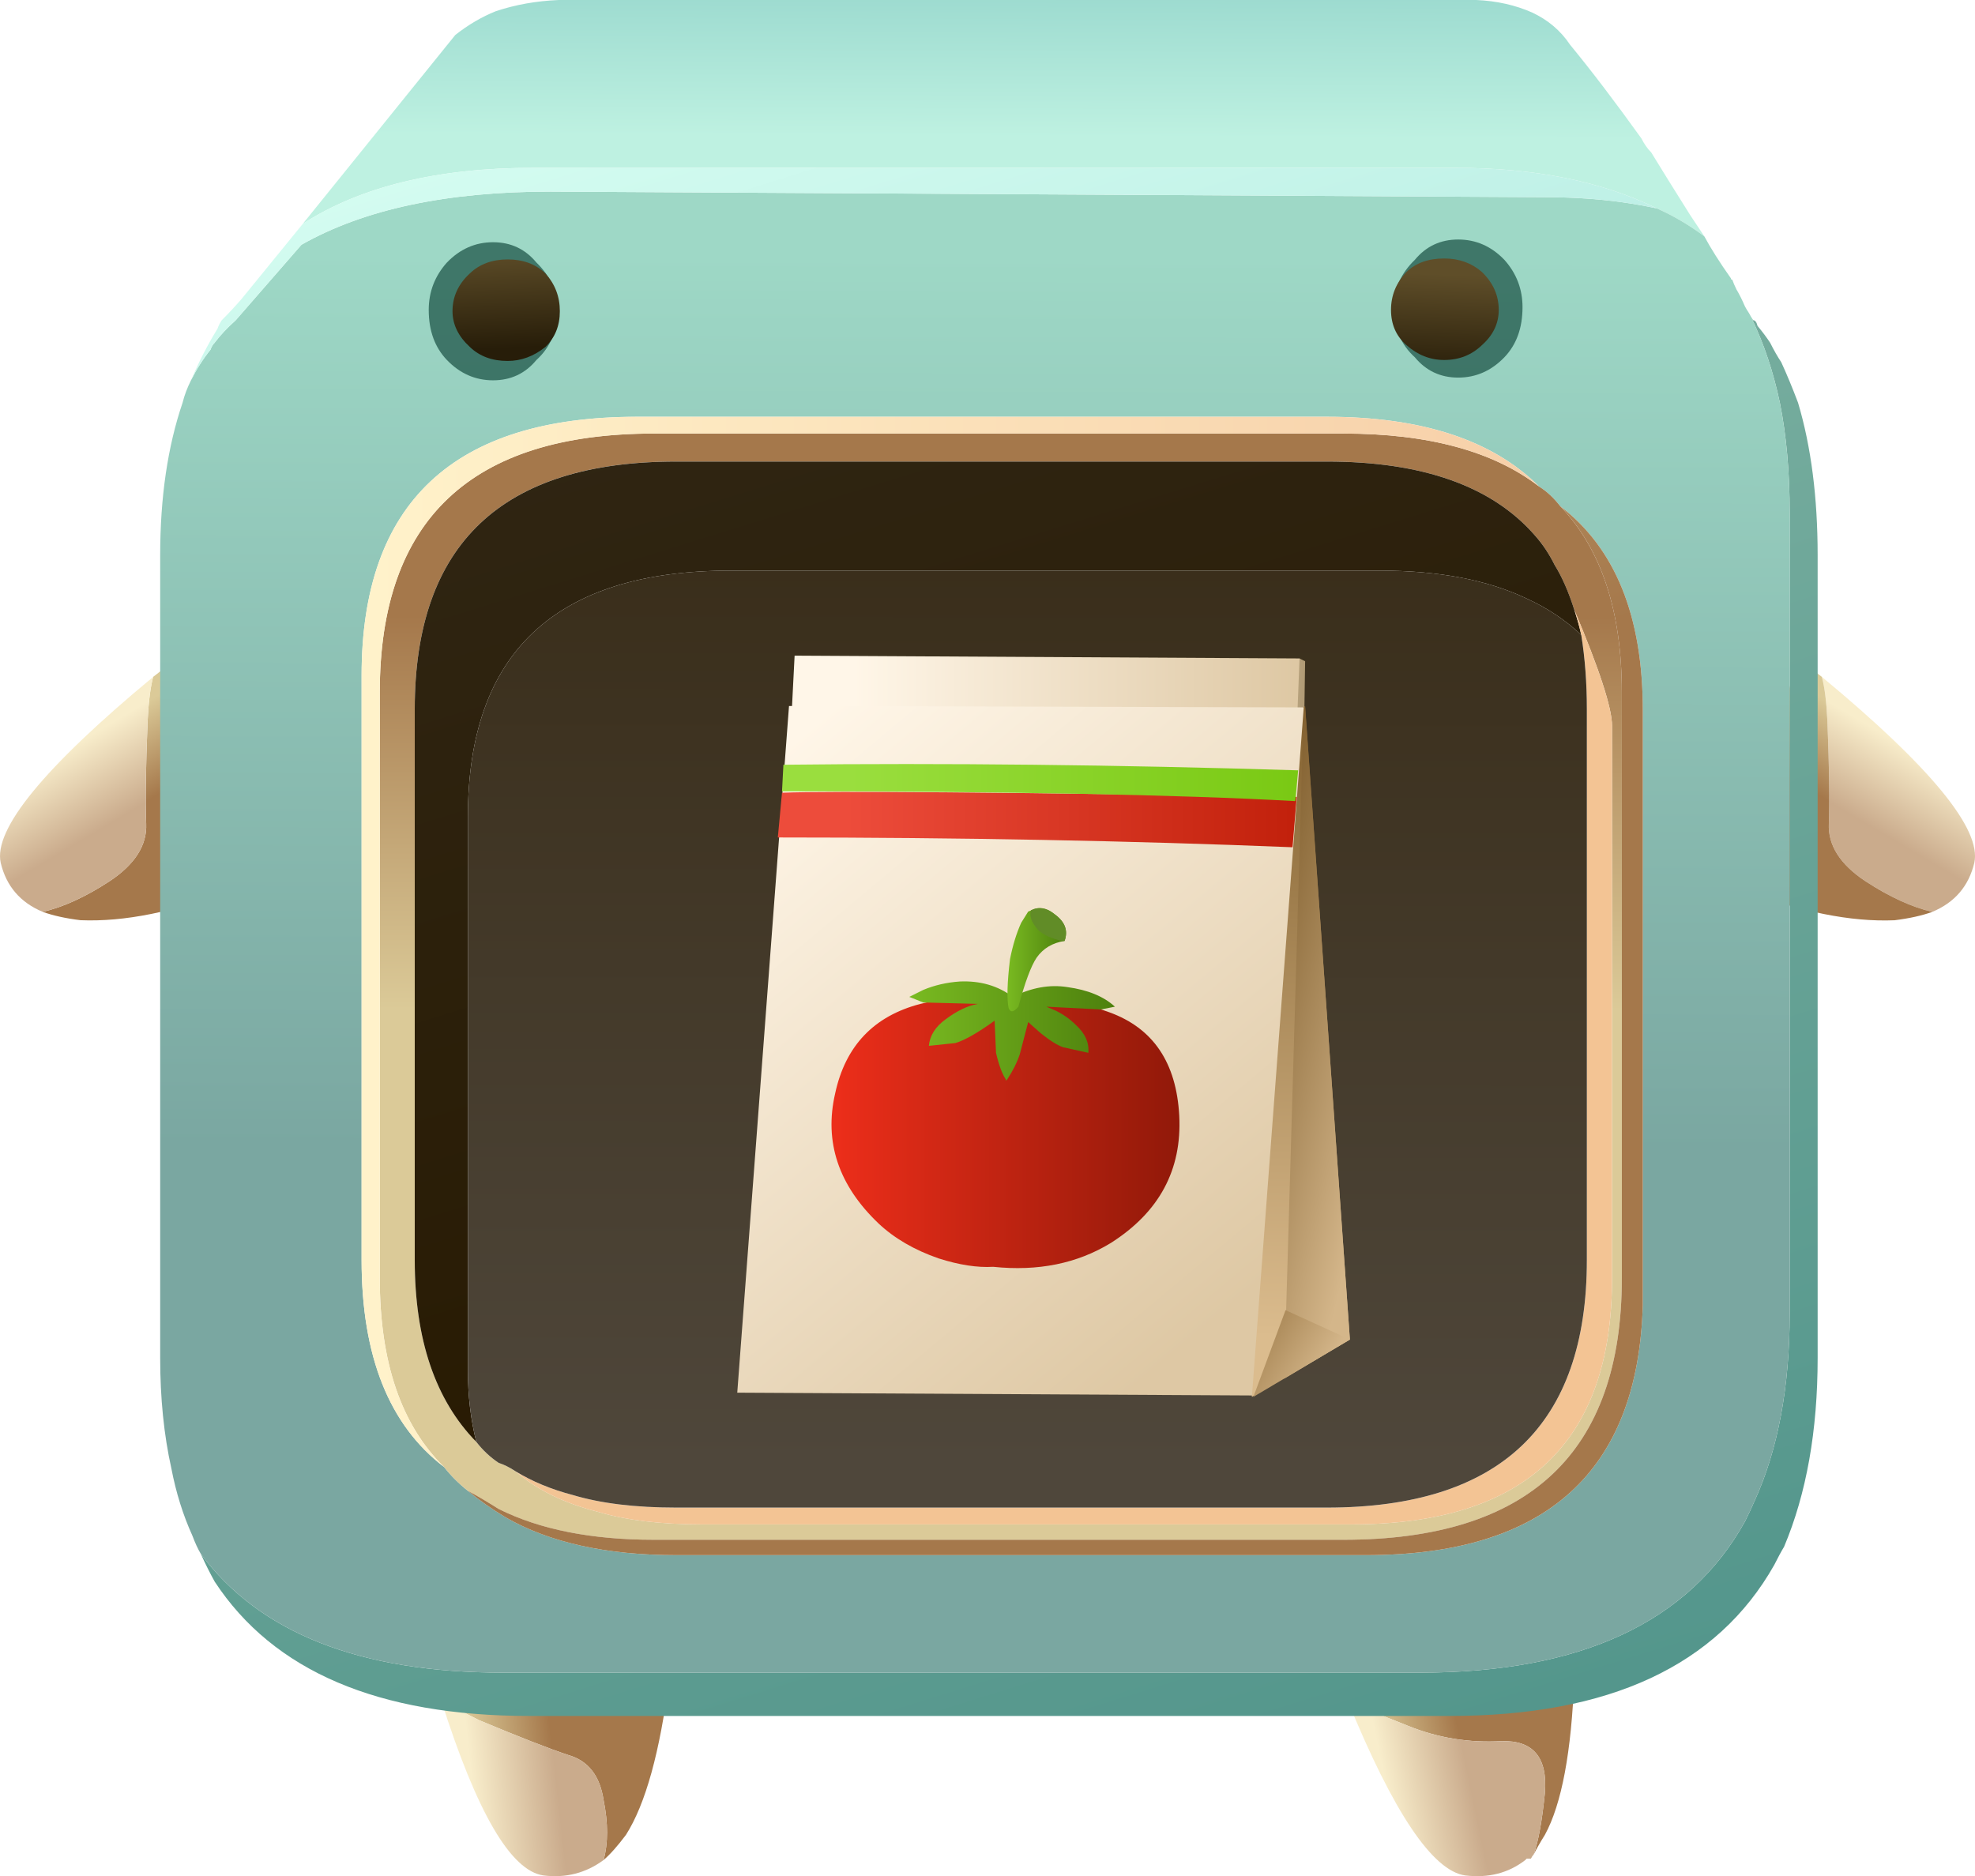 <?xml version="1.0" encoding="UTF-8" standalone="no"?>
<!-- Generator: Adobe Illustrator 15.1.0, SVG Export Plug-In . SVG Version: 6.00 Build 0)  -->

<svg
   xmlns:dc="http://purl.org/dc/elements/1.1/"
   xmlns:cc="http://creativecommons.org/ns#"
   xmlns:rdf="http://www.w3.org/1999/02/22-rdf-syntax-ns#"
   xmlns:svg="http://www.w3.org/2000/svg"
   xmlns="http://www.w3.org/2000/svg"
   xmlns:xlink="http://www.w3.org/1999/xlink"
   xmlns:sodipodi="http://sodipodi.sourceforge.net/DTD/sodipodi-0.dtd"
   xmlns:inkscape="http://www.inkscape.org/namespaces/inkscape"
   version="1.1"
   x="0px"
   y="0px"
   width="70.601"
   height="67.077"
   viewBox="0 0 70.601 67.077"
   xml:space="preserve"
   id="svg3337"
   inkscape:version="0.48.5 r10040"
   sodipodi:docname="tomato seeds.svg"><defs
     id="defs3520"><linearGradient
       inkscape:collect="always"
       xlink:href="#SVGID_1_"
       id="linearGradient6488"
       gradientUnits="userSpaceOnUse"
       gradientTransform="matrix(0.989,-0.151,0.204,0.98,-2.435446e-4,3.534555e-5)"
       x1="34.697"
       y1="79.786"
       x2="37.681"
       y2="79.786" /><linearGradient
       inkscape:collect="always"
       xlink:href="#SVGID_2_"
       id="linearGradient6490"
       gradientUnits="userSpaceOnUse"
       gradientTransform="matrix(0.989,-0.151,0.204,0.98,-2.435446e-4,3.534555e-5)"
       x1="34.697"
       y1="80.506"
       x2="37.681"
       y2="80.506" /><linearGradient
       inkscape:collect="always"
       xlink:href="#SVGID_3_"
       id="linearGradient6492"
       gradientUnits="userSpaceOnUse"
       gradientTransform="matrix(0.989,-0.148,0.111,0.995,1.729727e-4,-1.45793e-4)"
       x1="9.789"
       y1="74.916"
       x2="12.822"
       y2="74.916" /><linearGradient
       inkscape:collect="always"
       xlink:href="#SVGID_4_"
       id="linearGradient6494"
       gradientUnits="userSpaceOnUse"
       gradientTransform="matrix(0.989,-0.148,0.111,0.995,1.729727e-4,-1.45793e-4)"
       x1="9.789"
       y1="75.558"
       x2="12.822"
       y2="75.558" /><linearGradient
       inkscape:collect="always"
       xlink:href="#SVGID_5_"
       id="linearGradient6496"
       gradientUnits="userSpaceOnUse"
       gradientTransform="matrix(0.562,0.827,-0.862,0.51,-1.428127e-4,-2.572536e-4)"
       x1="33.172"
       y1="16.924"
       x2="36.285"
       y2="16.924" /><linearGradient
       inkscape:collect="always"
       xlink:href="#SVGID_6_"
       id="linearGradient6498"
       gradientUnits="userSpaceOnUse"
       gradientTransform="matrix(0.562,0.827,-0.862,0.51,-1.428127e-4,-2.572536e-4)"
       x1="33.172"
       y1="17.71"
       x2="36.285"
       y2="17.71" /><linearGradient
       inkscape:collect="always"
       xlink:href="#SVGID_7_"
       id="linearGradient6500"
       gradientUnits="userSpaceOnUse"
       gradientTransform="matrix(-0.562,0.827,-0.862,-0.51,6.392002e-4,1.132488e-4)"
       x1="-4.068"
       y1="-78.045"
       x2="-0.955"
       y2="-78.045" /><linearGradient
       inkscape:collect="always"
       xlink:href="#SVGID_8_"
       id="linearGradient6502"
       gradientUnits="userSpaceOnUse"
       gradientTransform="matrix(-0.562,0.827,-0.862,-0.51,6.392002e-4,1.132488e-4)"
       x1="-4.068"
       y1="-77.259"
       x2="-0.955"
       y2="-77.259" /><linearGradient
       inkscape:collect="always"
       xlink:href="#SVGID_9_"
       id="linearGradient6504"
       gradientUnits="userSpaceOnUse"
       x1="37.065"
       y1="14.493"
       x2="37.099"
       y2="7.218" /><linearGradient
       inkscape:collect="always"
       xlink:href="#SVGID_10_"
       id="linearGradient6506"
       gradientUnits="userSpaceOnUse"
       gradientTransform="matrix(0.316,0.949,-0.955,0.298,3.193617e-4,1.204014e-5)"
       x1="27.973"
       y1="-20.93"
       x2="94.531"
       y2="-20.93" /><linearGradient
       inkscape:collect="always"
       xlink:href="#SVGID_11_"
       id="linearGradient6508"
       gradientUnits="userSpaceOnUse"
       gradientTransform="matrix(-0.003,1,-1,-0.003,2.593501e-4,3.475137e-5)"
       x1="18.596"
       y1="-36.141"
       x2="50.571"
       y2="-36.141" /><linearGradient
       inkscape:collect="always"
       xlink:href="#SVGID_12_"
       id="linearGradient6510"
       gradientUnits="userSpaceOnUse"
       gradientTransform="matrix(0.315,0.949,-0.955,0.298,3.882647e-4,3.217459e-4)"
       x1="16.099"
       y1="-26.109"
       x2="48.212"
       y2="-26.109" /><linearGradient
       inkscape:collect="always"
       xlink:href="#SVGID_13_"
       id="linearGradient6512"
       gradientUnits="userSpaceOnUse"
       gradientTransform="matrix(4.269774e-4,-1,1,4.269774e-4,5.620648e-6,5.620648e-6)"
       x1="-45.802"
       y1="36.969"
       x2="-31.502"
       y2="36.969" /><linearGradient
       inkscape:collect="always"
       xlink:href="#SVGID_14_"
       id="linearGradient6514"
       gradientUnits="userSpaceOnUse"
       gradientTransform="matrix(0.315,0.949,-0.955,0.296,-6.425381e-5,1.753569e-4)"
       x1="26.9"
       y1="-21.001"
       x2="70.856"
       y2="-21.001" /><linearGradient
       inkscape:collect="always"
       xlink:href="#SVGID_15_"
       id="linearGradient6516"
       gradientUnits="userSpaceOnUse"
       gradientTransform="matrix(0.943,0.333,-0.353,0.936,-1.43528e-4,2.268553e-4)"
       x1="-79.117"
       y1="31.52"
       x2="2.514"
       y2="31.52" /><linearGradient
       inkscape:collect="always"
       xlink:href="#SVGID_16_"
       id="linearGradient6518"
       gradientUnits="userSpaceOnUse"
       x1="37.892"
       y1="61.927"
       x2="37.916"
       y2="18.152" /><linearGradient
       inkscape:collect="always"
       xlink:href="#SVGID_17_"
       id="linearGradient6520"
       gradientUnits="userSpaceOnUse"
       gradientTransform="matrix(0.315,0.949,-0.955,0.298,3.882647e-4,3.217459e-4)"
       x1="16.099"
       y1="-21.826"
       x2="48.212"
       y2="-21.826" /><linearGradient
       inkscape:collect="always"
       xlink:href="#SVGID_18_"
       id="linearGradient6522"
       gradientUnits="userSpaceOnUse"
       x1="14.1"
       y1="43.275"
       x2="56.2"
       y2="43.275" /><linearGradient
       inkscape:collect="always"
       xlink:href="#SVGID_19_"
       id="linearGradient6524"
       gradientUnits="userSpaceOnUse"
       gradientTransform="matrix(-0.086,0.964,-1,-0.04,-490.25,-131.2)"
       x1="133.227"
       y1="-554.544"
       x2="137.594"
       y2="-554.544" /><linearGradient
       inkscape:collect="always"
       xlink:href="#SVGID_20_"
       id="linearGradient6526"
       gradientUnits="userSpaceOnUse"
       gradientTransform="matrix(0.123,1.421,2.069,-0.084,6319.301,-1289.5)"
       x1="737.843"
       y1="-3088.2"
       x2="740.798"
       y2="-3088.2" /><linearGradient
       inkscape:collect="always"
       xlink:href="#SVGID_1_"
       id="linearGradient6624"
       gradientUnits="userSpaceOnUse"
       gradientTransform="matrix(0.989,-0.151,0.204,0.98,-2.435446e-4,3.534555e-5)"
       x1="34.697"
       y1="79.786"
       x2="37.681"
       y2="79.786" /><linearGradient
       inkscape:collect="always"
       xlink:href="#SVGID_2_"
       id="linearGradient6626"
       gradientUnits="userSpaceOnUse"
       gradientTransform="matrix(0.989,-0.151,0.204,0.98,-2.435446e-4,3.534555e-5)"
       x1="34.697"
       y1="80.506"
       x2="37.681"
       y2="80.506" /><linearGradient
       inkscape:collect="always"
       xlink:href="#SVGID_3_"
       id="linearGradient6628"
       gradientUnits="userSpaceOnUse"
       gradientTransform="matrix(0.989,-0.148,0.111,0.995,1.729727e-4,-1.45793e-4)"
       x1="9.789"
       y1="74.916"
       x2="12.822"
       y2="74.916" /><linearGradient
       inkscape:collect="always"
       xlink:href="#SVGID_4_"
       id="linearGradient6630"
       gradientUnits="userSpaceOnUse"
       gradientTransform="matrix(0.989,-0.148,0.111,0.995,1.729727e-4,-1.45793e-4)"
       x1="9.789"
       y1="75.558"
       x2="12.822"
       y2="75.558" /><linearGradient
       inkscape:collect="always"
       xlink:href="#SVGID_5_"
       id="linearGradient6632"
       gradientUnits="userSpaceOnUse"
       gradientTransform="matrix(0.562,0.827,-0.862,0.51,-1.428127e-4,-2.572536e-4)"
       x1="33.172"
       y1="16.924"
       x2="36.285"
       y2="16.924" /><linearGradient
       inkscape:collect="always"
       xlink:href="#SVGID_6_"
       id="linearGradient6634"
       gradientUnits="userSpaceOnUse"
       gradientTransform="matrix(0.562,0.827,-0.862,0.51,-1.428127e-4,-2.572536e-4)"
       x1="33.172"
       y1="17.71"
       x2="36.285"
       y2="17.71" /><linearGradient
       inkscape:collect="always"
       xlink:href="#SVGID_7_"
       id="linearGradient6636"
       gradientUnits="userSpaceOnUse"
       gradientTransform="matrix(-0.562,0.827,-0.862,-0.51,6.392002e-4,1.132488e-4)"
       x1="-4.068"
       y1="-78.045"
       x2="-0.955"
       y2="-78.045" /><linearGradient
       inkscape:collect="always"
       xlink:href="#SVGID_8_"
       id="linearGradient6638"
       gradientUnits="userSpaceOnUse"
       gradientTransform="matrix(-0.562,0.827,-0.862,-0.51,6.392002e-4,1.132488e-4)"
       x1="-4.068"
       y1="-77.259"
       x2="-0.955"
       y2="-77.259" /><linearGradient
       inkscape:collect="always"
       xlink:href="#SVGID_9_"
       id="linearGradient6640"
       gradientUnits="userSpaceOnUse"
       x1="37.065"
       y1="14.493"
       x2="37.099"
       y2="7.218" /><linearGradient
       inkscape:collect="always"
       xlink:href="#SVGID_10_"
       id="linearGradient6642"
       gradientUnits="userSpaceOnUse"
       gradientTransform="matrix(0.316,0.949,-0.955,0.298,3.193617e-4,1.204014e-5)"
       x1="27.973"
       y1="-20.93"
       x2="94.531"
       y2="-20.93" /><linearGradient
       inkscape:collect="always"
       xlink:href="#SVGID_11_"
       id="linearGradient6644"
       gradientUnits="userSpaceOnUse"
       gradientTransform="matrix(-0.003,1,-1,-0.003,2.593501e-4,3.475137e-5)"
       x1="18.596"
       y1="-36.141"
       x2="50.571"
       y2="-36.141" /><linearGradient
       inkscape:collect="always"
       xlink:href="#SVGID_12_"
       id="linearGradient6646"
       gradientUnits="userSpaceOnUse"
       gradientTransform="matrix(0.315,0.949,-0.955,0.298,3.882647e-4,3.217459e-4)"
       x1="16.099"
       y1="-26.109"
       x2="48.212"
       y2="-26.109" /><linearGradient
       inkscape:collect="always"
       xlink:href="#SVGID_13_"
       id="linearGradient6648"
       gradientUnits="userSpaceOnUse"
       gradientTransform="matrix(4.269774e-4,-1,1,4.269774e-4,5.620648e-6,5.620648e-6)"
       x1="-45.802"
       y1="36.969"
       x2="-31.502"
       y2="36.969" /><linearGradient
       inkscape:collect="always"
       xlink:href="#SVGID_14_"
       id="linearGradient6650"
       gradientUnits="userSpaceOnUse"
       gradientTransform="matrix(0.315,0.949,-0.955,0.296,-6.425381e-5,1.753569e-4)"
       x1="26.9"
       y1="-21.001"
       x2="70.856"
       y2="-21.001" /><linearGradient
       inkscape:collect="always"
       xlink:href="#SVGID_15_"
       id="linearGradient6652"
       gradientUnits="userSpaceOnUse"
       gradientTransform="matrix(0.943,0.333,-0.353,0.936,-1.43528e-4,2.268553e-4)"
       x1="-79.117"
       y1="31.52"
       x2="2.514"
       y2="31.52" /><linearGradient
       inkscape:collect="always"
       xlink:href="#SVGID_16_"
       id="linearGradient6654"
       gradientUnits="userSpaceOnUse"
       x1="37.892"
       y1="61.927"
       x2="37.916"
       y2="18.152" /><linearGradient
       inkscape:collect="always"
       xlink:href="#SVGID_17_"
       id="linearGradient6656"
       gradientUnits="userSpaceOnUse"
       gradientTransform="matrix(0.315,0.949,-0.955,0.298,3.882647e-4,3.217459e-4)"
       x1="16.099"
       y1="-21.826"
       x2="48.212"
       y2="-21.826" /><linearGradient
       inkscape:collect="always"
       xlink:href="#SVGID_18_"
       id="linearGradient6658"
       gradientUnits="userSpaceOnUse"
       x1="14.1"
       y1="43.275"
       x2="56.2"
       y2="43.275" /><linearGradient
       inkscape:collect="always"
       xlink:href="#SVGID_19_"
       id="linearGradient6660"
       gradientUnits="userSpaceOnUse"
       gradientTransform="matrix(-0.086,0.964,-1,-0.04,-490.25,-131.2)"
       x1="133.227"
       y1="-554.544"
       x2="137.594"
       y2="-554.544" /><linearGradient
       inkscape:collect="always"
       xlink:href="#SVGID_20_"
       id="linearGradient6662"
       gradientUnits="userSpaceOnUse"
       gradientTransform="matrix(0.123,1.421,2.069,-0.084,6319.301,-1289.5)"
       x1="737.843"
       y1="-3088.2"
       x2="740.798"
       y2="-3088.2" /><linearGradient
       inkscape:collect="always"
       xlink:href="#SVGID_9_"
       id="linearGradient6758"
       gradientUnits="userSpaceOnUse"
       x1="37.065"
       y1="14.493"
       x2="37.099"
       y2="7.218" /><linearGradient
       inkscape:collect="always"
       xlink:href="#SVGID_10_"
       id="linearGradient6760"
       gradientUnits="userSpaceOnUse"
       gradientTransform="matrix(0.316,0.949,-0.955,0.298,3.193617e-4,1.204014e-5)"
       x1="27.973"
       y1="-20.93"
       x2="94.531"
       y2="-20.93" /><linearGradient
       inkscape:collect="always"
       xlink:href="#SVGID_11_"
       id="linearGradient6762"
       gradientUnits="userSpaceOnUse"
       gradientTransform="matrix(-0.003,1,-1,-0.003,2.593501e-4,3.475137e-5)"
       x1="18.596"
       y1="-36.141"
       x2="50.571"
       y2="-36.141" /><linearGradient
       inkscape:collect="always"
       xlink:href="#SVGID_12_"
       id="linearGradient6764"
       gradientUnits="userSpaceOnUse"
       gradientTransform="matrix(0.315,0.949,-0.955,0.298,3.882647e-4,3.217459e-4)"
       x1="16.099"
       y1="-26.109"
       x2="48.212"
       y2="-26.109" /><linearGradient
       inkscape:collect="always"
       xlink:href="#SVGID_13_"
       id="linearGradient6766"
       gradientUnits="userSpaceOnUse"
       gradientTransform="matrix(4.269774e-4,-1,1,4.269774e-4,5.620648e-6,5.620648e-6)"
       x1="-45.802"
       y1="36.969"
       x2="-31.502"
       y2="36.969" /><linearGradient
       inkscape:collect="always"
       xlink:href="#SVGID_14_"
       id="linearGradient6768"
       gradientUnits="userSpaceOnUse"
       gradientTransform="matrix(0.315,0.949,-0.955,0.296,-6.425381e-5,1.753569e-4)"
       x1="26.9"
       y1="-21.001"
       x2="70.856"
       y2="-21.001" /><linearGradient
       inkscape:collect="always"
       xlink:href="#SVGID_15_"
       id="linearGradient6770"
       gradientUnits="userSpaceOnUse"
       gradientTransform="matrix(0.943,0.333,-0.353,0.936,-1.43528e-4,2.268553e-4)"
       x1="-79.117"
       y1="31.52"
       x2="2.514"
       y2="31.52" /><linearGradient
       inkscape:collect="always"
       xlink:href="#SVGID_16_"
       id="linearGradient6772"
       gradientUnits="userSpaceOnUse"
       x1="37.892"
       y1="61.927"
       x2="37.916"
       y2="18.152" /><linearGradient
       inkscape:collect="always"
       xlink:href="#SVGID_17_"
       id="linearGradient6774"
       gradientUnits="userSpaceOnUse"
       gradientTransform="matrix(0.315,0.949,-0.955,0.298,3.882647e-4,3.217459e-4)"
       x1="16.099"
       y1="-21.826"
       x2="48.212"
       y2="-21.826" /><linearGradient
       inkscape:collect="always"
       xlink:href="#SVGID_18_"
       id="linearGradient6776"
       gradientUnits="userSpaceOnUse"
       x1="14.1"
       y1="43.275"
       x2="56.2"
       y2="43.275" /><linearGradient
       inkscape:collect="always"
       xlink:href="#SVGID_19_"
       id="linearGradient6778"
       gradientUnits="userSpaceOnUse"
       gradientTransform="matrix(-0.086,0.964,-1,-0.04,-490.25,-131.2)"
       x1="133.227"
       y1="-554.544"
       x2="137.594"
       y2="-554.544" /><linearGradient
       inkscape:collect="always"
       xlink:href="#SVGID_20_"
       id="linearGradient6780"
       gradientUnits="userSpaceOnUse"
       gradientTransform="matrix(0.123,1.421,2.069,-0.084,6319.301,-1289.5)"
       x1="737.843"
       y1="-3088.2"
       x2="740.798"
       y2="-3088.2" /><linearGradient
       id="SVGID_9_"
       gradientUnits="userSpaceOnUse"
       x1="37.065"
       y1="14.493"
       x2="37.099"
       y2="7.218"><stop
         offset="0"
         style="stop-color:#BEF1E1"
         id="stop3425" /><stop
         offset="1"
         style="stop-color:#8ED1C8"
         id="stop3427" /></linearGradient><linearGradient
       id="SVGID_10_"
       gradientUnits="userSpaceOnUse"
       x1="27.973"
       y1="-20.93"
       x2="94.531"
       y2="-20.93"
       gradientTransform="matrix(0.316,0.949,-0.955,0.298,3.193617e-4,1.204014e-5)"><stop
         offset="0"
         style="stop-color:#7EB2A2"
         id="stop3432" /><stop
         offset="1"
         style="stop-color:#4C9188"
         id="stop3434" /></linearGradient><linearGradient
       id="SVGID_11_"
       gradientUnits="userSpaceOnUse"
       x1="18.596"
       y1="-36.141"
       x2="50.571"
       y2="-36.141"
       gradientTransform="matrix(-0.003,1,-1,-0.003,2.593501e-4,3.475137e-5)"><stop
         offset="0"
         style="stop-color:#9ED8C6"
         id="stop3439" /><stop
         offset="1"
         style="stop-color:#7AA7A1"
         id="stop3441" /></linearGradient><linearGradient
       id="SVGID_12_"
       gradientUnits="userSpaceOnUse"
       x1="16.099"
       y1="-26.109"
       x2="48.212"
       y2="-26.109"
       gradientTransform="matrix(0.315,0.949,-0.955,0.298,3.882647e-4,3.217459e-4)"><stop
         offset="0"
         style="stop-color:#D9FFF3"
         id="stop3446" /><stop
         offset="0.977"
         style="stop-color:#ABE5DD"
         id="stop3448" /></linearGradient><linearGradient
       id="SVGID_13_"
       gradientUnits="userSpaceOnUse"
       x1="-45.802"
       y1="36.969"
       x2="-31.502"
       y2="36.969"
       gradientTransform="matrix(4.269774e-4,-1,1,4.269774e-4,5.620648e-6,5.620648e-6)"><stop
         offset="0.008"
         style="stop-color:#DBCA98"
         id="stop3453" /><stop
         offset="0.992"
         style="stop-color:#A5784B"
         id="stop3455" /></linearGradient><linearGradient
       id="SVGID_14_"
       gradientUnits="userSpaceOnUse"
       x1="26.9"
       y1="-21.001"
       x2="70.856"
       y2="-21.001"
       gradientTransform="matrix(0.315,0.949,-0.955,0.296,-6.425381e-5,1.753569e-4)"><stop
         offset="0"
         style="stop-color:#302614"
         id="stop3460" /><stop
         offset="1"
         style="stop-color:#271900"
         id="stop3462" /></linearGradient><linearGradient
       id="SVGID_15_"
       gradientUnits="userSpaceOnUse"
       x1="-79.117"
       y1="31.52"
       x2="2.514"
       y2="31.52"
       gradientTransform="matrix(0.943,0.333,-0.353,0.936,-1.43528e-4,2.268553e-4)"><stop
         offset="0.008"
         style="stop-color:#FFF2CA"
         id="stop3467" /><stop
         offset="1"
         style="stop-color:#F3C494"
         id="stop3469" /></linearGradient><linearGradient
       id="SVGID_16_"
       gradientUnits="userSpaceOnUse"
       x1="37.892"
       y1="61.927"
       x2="37.916"
       y2="18.152"><stop
         offset="0"
         style="stop-color:#4F473B"
         id="stop3474" /><stop
         offset="1"
         style="stop-color:#32250F"
         id="stop3476" /></linearGradient><linearGradient
       id="SVGID_17_"
       gradientUnits="userSpaceOnUse"
       x1="16.099"
       y1="-21.826"
       x2="48.212"
       y2="-21.826"
       gradientTransform="matrix(0.315,0.949,-0.955,0.298,3.882647e-4,3.217459e-4)"><stop
         offset="0.008"
         style="stop-color:#DBCA98"
         id="stop3481" /><stop
         offset="0.992"
         style="stop-color:#A5784B"
         id="stop3483" /></linearGradient><linearGradient
       id="SVGID_18_"
       gradientUnits="userSpaceOnUse"
       x1="14.1"
       y1="43.275"
       x2="56.2"
       y2="43.275"><stop
         offset="0.008"
         style="stop-color:#FFF2CA"
         id="stop3488" /><stop
         offset="0.984"
         style="stop-color:#F7D0A9"
         id="stop3490" /></linearGradient><linearGradient
       inkscape:collect="always"
       xlink:href="#SVGID_18_"
       id="linearGradient6825"
       gradientUnits="userSpaceOnUse"
       x1="14.1"
       y1="43.275"
       x2="56.2"
       y2="43.275" /><linearGradient
       inkscape:collect="always"
       xlink:href="#SVGID_17_"
       id="linearGradient6828"
       gradientUnits="userSpaceOnUse"
       gradientTransform="matrix(0.315,0.949,-0.955,0.298,3.882647e-4,3.217459e-4)"
       x1="16.099"
       y1="-21.826"
       x2="48.212"
       y2="-21.826" /><linearGradient
       inkscape:collect="always"
       xlink:href="#SVGID_16_"
       id="linearGradient6831"
       gradientUnits="userSpaceOnUse"
       x1="37.892"
       y1="61.927"
       x2="37.916"
       y2="18.152" /><linearGradient
       inkscape:collect="always"
       xlink:href="#SVGID_15_"
       id="linearGradient6834"
       gradientUnits="userSpaceOnUse"
       gradientTransform="matrix(0.943,0.333,-0.353,0.936,-1.43528e-4,2.268553e-4)"
       x1="-79.117"
       y1="31.52"
       x2="2.514"
       y2="31.52" /><linearGradient
       inkscape:collect="always"
       xlink:href="#SVGID_14_"
       id="linearGradient6837"
       gradientUnits="userSpaceOnUse"
       gradientTransform="matrix(0.315,0.949,-0.955,0.296,-6.425381e-5,1.753569e-4)"
       x1="26.9"
       y1="-21.001"
       x2="70.856"
       y2="-21.001" /><linearGradient
       inkscape:collect="always"
       xlink:href="#SVGID_13_"
       id="linearGradient6840"
       gradientUnits="userSpaceOnUse"
       gradientTransform="matrix(4.269774e-4,-1,1,4.269774e-4,5.620648e-6,5.620648e-6)"
       x1="-45.802"
       y1="36.969"
       x2="-31.502"
       y2="36.969" /><linearGradient
       inkscape:collect="always"
       xlink:href="#SVGID_12_"
       id="linearGradient6843"
       gradientUnits="userSpaceOnUse"
       gradientTransform="matrix(0.315,0.949,-0.955,0.298,3.882647e-4,3.217459e-4)"
       x1="16.099"
       y1="-26.109"
       x2="48.212"
       y2="-26.109" /><linearGradient
       inkscape:collect="always"
       xlink:href="#SVGID_11_"
       id="linearGradient6846"
       gradientUnits="userSpaceOnUse"
       gradientTransform="matrix(-0.003,1,-1,-0.003,2.593501e-4,3.475137e-5)"
       x1="18.596"
       y1="-36.141"
       x2="50.571"
       y2="-36.141" /><linearGradient
       inkscape:collect="always"
       xlink:href="#SVGID_10_"
       id="linearGradient6849"
       gradientUnits="userSpaceOnUse"
       gradientTransform="matrix(0.316,0.949,-0.955,0.298,3.193617e-4,1.204014e-5)"
       x1="27.973"
       y1="-20.93"
       x2="94.531"
       y2="-20.93" /><linearGradient
       inkscape:collect="always"
       xlink:href="#SVGID_9_"
       id="linearGradient6852"
       gradientUnits="userSpaceOnUse"
       x1="37.065"
       y1="14.493"
       x2="37.099"
       y2="7.218" /><linearGradient
       inkscape:collect="always"
       xlink:href="#SVGID_7_"
       id="linearGradient6854"
       gradientUnits="userSpaceOnUse"
       gradientTransform="matrix(-0.562,0.827,-0.862,-0.51,6.392002e-4,1.132488e-4)"
       x1="-4.068"
       y1="-78.045"
       x2="-0.955"
       y2="-78.045" /><linearGradient
       inkscape:collect="always"
       xlink:href="#SVGID_8_"
       id="linearGradient6856"
       gradientUnits="userSpaceOnUse"
       gradientTransform="matrix(-0.562,0.827,-0.862,-0.51,6.392002e-4,1.132488e-4)"
       x1="-4.068"
       y1="-77.259"
       x2="-0.955"
       y2="-77.259" /><linearGradient
       id="SVGID_7_"
       gradientUnits="userSpaceOnUse"
       x1="-4.068"
       y1="-78.045"
       x2="-0.955"
       y2="-78.045"
       gradientTransform="matrix(-0.562,0.827,-0.862,-0.51,6.392002e-4,1.132488e-4)"><stop
         offset="0.008"
         style="stop-color:#F8EDCB"
         id="stop3409" /><stop
         offset="1"
         style="stop-color:#CAAB8C"
         id="stop3411" /></linearGradient><linearGradient
       id="SVGID_8_"
       gradientUnits="userSpaceOnUse"
       x1="-4.068"
       y1="-77.259"
       x2="-0.955"
       y2="-77.259"
       gradientTransform="matrix(-0.562,0.827,-0.862,-0.51,6.392002e-4,1.132488e-4)"><stop
         offset="0.008"
         style="stop-color:#DBCA98"
         id="stop3416" /><stop
         offset="0.992"
         style="stop-color:#A5784B"
         id="stop3418" /></linearGradient><linearGradient
       inkscape:collect="always"
       xlink:href="#SVGID_8_"
       id="linearGradient6865"
       gradientUnits="userSpaceOnUse"
       gradientTransform="matrix(-0.562,0.827,-0.862,-0.51,6.392002e-4,1.132488e-4)"
       x1="-4.068"
       y1="-77.259"
       x2="-0.955"
       y2="-77.259" /><linearGradient
       inkscape:collect="always"
       xlink:href="#SVGID_7_"
       id="linearGradient6868"
       gradientUnits="userSpaceOnUse"
       gradientTransform="matrix(-0.562,0.827,-0.862,-0.51,6.392002e-4,1.132488e-4)"
       x1="-4.068"
       y1="-78.045"
       x2="-0.955"
       y2="-78.045" /><linearGradient
       inkscape:collect="always"
       xlink:href="#SVGID_5_"
       id="linearGradient6870"
       gradientUnits="userSpaceOnUse"
       gradientTransform="matrix(0.562,0.827,-0.862,0.51,-1.428127e-4,-2.572536e-4)"
       x1="33.172"
       y1="16.924"
       x2="36.285"
       y2="16.924" /><linearGradient
       inkscape:collect="always"
       xlink:href="#SVGID_6_"
       id="linearGradient6872"
       gradientUnits="userSpaceOnUse"
       gradientTransform="matrix(0.562,0.827,-0.862,0.51,-1.428127e-4,-2.572536e-4)"
       x1="33.172"
       y1="17.71"
       x2="36.285"
       y2="17.71" /><linearGradient
       id="SVGID_5_"
       gradientUnits="userSpaceOnUse"
       x1="33.172"
       y1="16.924"
       x2="36.285"
       y2="16.924"
       gradientTransform="matrix(0.562,0.827,-0.862,0.51,-1.428127e-4,-2.572536e-4)"><stop
         offset="0.008"
         style="stop-color:#DBCA98"
         id="stop3393" /><stop
         offset="0.992"
         style="stop-color:#A5784B"
         id="stop3395" /></linearGradient><linearGradient
       id="SVGID_6_"
       gradientUnits="userSpaceOnUse"
       x1="33.172"
       y1="17.71"
       x2="36.285"
       y2="17.71"
       gradientTransform="matrix(0.562,0.827,-0.862,0.51,-1.428127e-4,-2.572536e-4)"><stop
         offset="0.008"
         style="stop-color:#F8EDCB"
         id="stop3400" /><stop
         offset="1"
         style="stop-color:#CAAB8C"
         id="stop3402" /></linearGradient><linearGradient
       inkscape:collect="always"
       xlink:href="#SVGID_6_"
       id="linearGradient6881"
       gradientUnits="userSpaceOnUse"
       gradientTransform="matrix(0.562,0.827,-0.862,0.51,-1.428127e-4,-2.572536e-4)"
       x1="33.172"
       y1="17.71"
       x2="36.285"
       y2="17.71" /><linearGradient
       inkscape:collect="always"
       xlink:href="#SVGID_5_"
       id="linearGradient6884"
       gradientUnits="userSpaceOnUse"
       gradientTransform="matrix(0.562,0.827,-0.862,0.51,-1.428127e-4,-2.572536e-4)"
       x1="33.172"
       y1="16.924"
       x2="36.285"
       y2="16.924" /><linearGradient
       inkscape:collect="always"
       xlink:href="#SVGID_3_"
       id="linearGradient6886"
       gradientUnits="userSpaceOnUse"
       gradientTransform="matrix(0.989,-0.148,0.111,0.995,1.729727e-4,-1.45793e-4)"
       x1="9.789"
       y1="74.916"
       x2="12.822"
       y2="74.916" /><linearGradient
       inkscape:collect="always"
       xlink:href="#SVGID_4_"
       id="linearGradient6888"
       gradientUnits="userSpaceOnUse"
       gradientTransform="matrix(0.989,-0.148,0.111,0.995,1.729727e-4,-1.45793e-4)"
       x1="9.789"
       y1="75.558"
       x2="12.822"
       y2="75.558" /><linearGradient
       id="SVGID_3_"
       gradientUnits="userSpaceOnUse"
       x1="9.789"
       y1="74.916"
       x2="12.822"
       y2="74.916"
       gradientTransform="matrix(0.989,-0.148,0.111,0.995,1.729727e-4,-1.45793e-4)"><stop
         offset="0.008"
         style="stop-color:#DBCA98"
         id="stop3377" /><stop
         offset="0.992"
         style="stop-color:#A5784B"
         id="stop3379" /></linearGradient><linearGradient
       id="SVGID_4_"
       gradientUnits="userSpaceOnUse"
       x1="9.789"
       y1="75.558"
       x2="12.822"
       y2="75.558"
       gradientTransform="matrix(0.989,-0.148,0.111,0.995,1.729727e-4,-1.45793e-4)"><stop
         offset="0.008"
         style="stop-color:#F8EDCB"
         id="stop3384" /><stop
         offset="1"
         style="stop-color:#CAAB8C"
         id="stop3386" /></linearGradient><linearGradient
       inkscape:collect="always"
       xlink:href="#SVGID_4_"
       id="linearGradient6897"
       gradientUnits="userSpaceOnUse"
       gradientTransform="matrix(0.989,-0.148,0.111,0.995,1.729727e-4,-1.45793e-4)"
       x1="9.789"
       y1="75.558"
       x2="12.822"
       y2="75.558" /><linearGradient
       inkscape:collect="always"
       xlink:href="#SVGID_3_"
       id="linearGradient6900"
       gradientUnits="userSpaceOnUse"
       gradientTransform="matrix(0.989,-0.148,0.111,0.995,1.729727e-4,-1.45793e-4)"
       x1="9.789"
       y1="74.916"
       x2="12.822"
       y2="74.916" /><linearGradient
       inkscape:collect="always"
       xlink:href="#SVGID_1_"
       id="linearGradient6902"
       gradientUnits="userSpaceOnUse"
       gradientTransform="matrix(0.989,-0.151,0.204,0.98,-2.435446e-4,3.534555e-5)"
       x1="34.697"
       y1="79.786"
       x2="37.681"
       y2="79.786" /><linearGradient
       inkscape:collect="always"
       xlink:href="#SVGID_2_"
       id="linearGradient6904"
       gradientUnits="userSpaceOnUse"
       gradientTransform="matrix(0.989,-0.151,0.204,0.98,-2.435446e-4,3.534555e-5)"
       x1="34.697"
       y1="80.506"
       x2="37.681"
       y2="80.506" /><linearGradient
       id="SVGID_1_"
       gradientUnits="userSpaceOnUse"
       x1="34.697"
       y1="79.786"
       x2="37.681"
       y2="79.786"
       gradientTransform="matrix(0.989,-0.151,0.204,0.98,-2.435446e-4,3.534555e-5)"><stop
         offset="0.008"
         style="stop-color:#DBCA98"
         id="stop3361" /><stop
         offset="0.992"
         style="stop-color:#A5784B"
         id="stop3363" /></linearGradient><linearGradient
       id="SVGID_2_"
       gradientUnits="userSpaceOnUse"
       x1="34.697"
       y1="80.506"
       x2="37.681"
       y2="80.506"
       gradientTransform="matrix(0.989,-0.151,0.204,0.98,-2.435446e-4,3.534555e-5)"><stop
         offset="0.008"
         style="stop-color:#F8EDCB"
         id="stop3368" /><stop
         offset="1"
         style="stop-color:#CAAB8C"
         id="stop3370" /></linearGradient><linearGradient
       inkscape:collect="always"
       xlink:href="#SVGID_2_"
       id="linearGradient6913"
       gradientUnits="userSpaceOnUse"
       gradientTransform="matrix(0.989,-0.151,0.204,0.98,-2.435446e-4,3.534555e-5)"
       x1="34.697"
       y1="80.506"
       x2="37.681"
       y2="80.506" /><linearGradient
       inkscape:collect="always"
       xlink:href="#SVGID_1_"
       id="linearGradient6916"
       gradientUnits="userSpaceOnUse"
       gradientTransform="matrix(0.989,-0.151,0.204,0.98,-2.435446e-4,3.534555e-5)"
       x1="34.697"
       y1="79.786"
       x2="37.681"
       y2="79.786" /><linearGradient
       inkscape:collect="always"
       xlink:href="#SVGID_20_"
       id="linearGradient6920"
       gradientUnits="userSpaceOnUse"
       gradientTransform="matrix(0.123,1.421,2.069,-0.084,6319.301,-1289.5)"
       x1="737.843"
       y1="-3088.2"
       x2="740.798"
       y2="-3088.2" /><linearGradient
       gradientTransform="matrix(0.123,1.421,2.069,-0.084,6319.301,-1289.5)"
       y2="-3088.2"
       x2="740.798"
       y1="-3088.2"
       x1="737.843"
       gradientUnits="userSpaceOnUse"
       id="SVGID_20_"><stop
         id="stop3510"
         style="stop-color:#5F4E29"
         offset="0" /><stop
         id="stop3512"
         style="stop-color:#271D09"
         offset="0.859" /></linearGradient><linearGradient
       inkscape:collect="always"
       xlink:href="#SVGID_20_"
       id="linearGradient6926"
       gradientUnits="userSpaceOnUse"
       gradientTransform="matrix(0.123,1.421,2.069,-0.084,6319.301,-1289.5)"
       x1="737.843"
       y1="-3088.2"
       x2="740.798"
       y2="-3088.2" /><linearGradient
       inkscape:collect="always"
       xlink:href="#SVGID_19_"
       id="linearGradient6929"
       gradientUnits="userSpaceOnUse"
       gradientTransform="matrix(-0.086,0.964,-1,-0.04,-490.25,-131.2)"
       x1="133.227"
       y1="-554.544"
       x2="137.594"
       y2="-554.544" /><linearGradient
       gradientTransform="matrix(-0.086,0.964,-1,-0.04,-490.25,-131.2)"
       y2="-554.544"
       x2="137.594"
       y1="-554.544"
       x1="133.227"
       gradientUnits="userSpaceOnUse"
       id="SVGID_19_"><stop
         id="stop3499"
         style="stop-color:#5F4E29"
         offset="0" /><stop
         id="stop3501"
         style="stop-color:#271D09"
         offset="0.859" /></linearGradient><linearGradient
       inkscape:collect="always"
       xlink:href="#SVGID_19_"
       id="linearGradient6935"
       gradientUnits="userSpaceOnUse"
       gradientTransform="matrix(-0.086,0.964,-1,-0.04,-490.25,-131.2)"
       x1="133.227"
       y1="-554.544"
       x2="137.594"
       y2="-554.544" /><linearGradient
       inkscape:collect="always"
       xlink:href="#SVGID_1_"
       id="linearGradient7002"
       gradientUnits="userSpaceOnUse"
       gradientTransform="matrix(0.989,-0.151,0.204,0.98,-2.435446e-4,3.534555e-5)"
       x1="34.697"
       y1="79.786"
       x2="37.681"
       y2="79.786" /><linearGradient
       inkscape:collect="always"
       xlink:href="#SVGID_2_"
       id="linearGradient7004"
       gradientUnits="userSpaceOnUse"
       gradientTransform="matrix(0.989,-0.151,0.204,0.98,-2.435446e-4,3.534555e-5)"
       x1="34.697"
       y1="80.506"
       x2="37.681"
       y2="80.506" /><linearGradient
       inkscape:collect="always"
       xlink:href="#SVGID_3_"
       id="linearGradient7006"
       gradientUnits="userSpaceOnUse"
       gradientTransform="matrix(0.989,-0.148,0.111,0.995,1.729727e-4,-1.45793e-4)"
       x1="9.789"
       y1="74.916"
       x2="12.822"
       y2="74.916" /><linearGradient
       inkscape:collect="always"
       xlink:href="#SVGID_4_"
       id="linearGradient7008"
       gradientUnits="userSpaceOnUse"
       gradientTransform="matrix(0.989,-0.148,0.111,0.995,1.729727e-4,-1.45793e-4)"
       x1="9.789"
       y1="75.558"
       x2="12.822"
       y2="75.558" /><linearGradient
       inkscape:collect="always"
       xlink:href="#SVGID_5_"
       id="linearGradient7010"
       gradientUnits="userSpaceOnUse"
       gradientTransform="matrix(0.562,0.827,-0.862,0.51,-1.428127e-4,-2.572536e-4)"
       x1="33.172"
       y1="16.924"
       x2="36.285"
       y2="16.924" /><linearGradient
       inkscape:collect="always"
       xlink:href="#SVGID_6_"
       id="linearGradient7012"
       gradientUnits="userSpaceOnUse"
       gradientTransform="matrix(0.562,0.827,-0.862,0.51,-1.428127e-4,-2.572536e-4)"
       x1="33.172"
       y1="17.71"
       x2="36.285"
       y2="17.71" /><linearGradient
       inkscape:collect="always"
       xlink:href="#SVGID_7_"
       id="linearGradient7014"
       gradientUnits="userSpaceOnUse"
       gradientTransform="matrix(-0.562,0.827,-0.862,-0.51,6.392002e-4,1.132488e-4)"
       x1="-4.068"
       y1="-78.045"
       x2="-0.955"
       y2="-78.045" /><linearGradient
       inkscape:collect="always"
       xlink:href="#SVGID_8_"
       id="linearGradient7016"
       gradientUnits="userSpaceOnUse"
       gradientTransform="matrix(-0.562,0.827,-0.862,-0.51,6.392002e-4,1.132488e-4)"
       x1="-4.068"
       y1="-77.259"
       x2="-0.955"
       y2="-77.259" /><linearGradient
       inkscape:collect="always"
       xlink:href="#SVGID_9_"
       id="linearGradient7018"
       gradientUnits="userSpaceOnUse"
       x1="37.065"
       y1="14.493"
       x2="37.099"
       y2="7.218" /><linearGradient
       inkscape:collect="always"
       xlink:href="#SVGID_10_"
       id="linearGradient7020"
       gradientUnits="userSpaceOnUse"
       gradientTransform="matrix(0.316,0.949,-0.955,0.298,3.193617e-4,1.204014e-5)"
       x1="27.973"
       y1="-20.93"
       x2="94.531"
       y2="-20.93" /><linearGradient
       inkscape:collect="always"
       xlink:href="#SVGID_11_"
       id="linearGradient7022"
       gradientUnits="userSpaceOnUse"
       gradientTransform="matrix(-0.003,1,-1,-0.003,2.593501e-4,3.475137e-5)"
       x1="18.596"
       y1="-36.141"
       x2="50.571"
       y2="-36.141" /><linearGradient
       inkscape:collect="always"
       xlink:href="#SVGID_12_"
       id="linearGradient7024"
       gradientUnits="userSpaceOnUse"
       gradientTransform="matrix(0.315,0.949,-0.955,0.298,3.882647e-4,3.217459e-4)"
       x1="16.099"
       y1="-26.109"
       x2="48.212"
       y2="-26.109" /><linearGradient
       inkscape:collect="always"
       xlink:href="#SVGID_13_"
       id="linearGradient7026"
       gradientUnits="userSpaceOnUse"
       gradientTransform="matrix(4.269774e-4,-1,1,4.269774e-4,5.620648e-6,5.620648e-6)"
       x1="-45.802"
       y1="36.969"
       x2="-31.502"
       y2="36.969" /><linearGradient
       inkscape:collect="always"
       xlink:href="#SVGID_14_"
       id="linearGradient7028"
       gradientUnits="userSpaceOnUse"
       gradientTransform="matrix(0.315,0.949,-0.955,0.296,-6.425381e-5,1.753569e-4)"
       x1="26.9"
       y1="-21.001"
       x2="70.856"
       y2="-21.001" /><linearGradient
       inkscape:collect="always"
       xlink:href="#SVGID_15_"
       id="linearGradient7030"
       gradientUnits="userSpaceOnUse"
       gradientTransform="matrix(0.943,0.333,-0.353,0.936,-1.43528e-4,2.268553e-4)"
       x1="-79.117"
       y1="31.52"
       x2="2.514"
       y2="31.52" /><linearGradient
       inkscape:collect="always"
       xlink:href="#SVGID_16_"
       id="linearGradient7032"
       gradientUnits="userSpaceOnUse"
       x1="37.892"
       y1="61.927"
       x2="37.916"
       y2="18.152" /><linearGradient
       inkscape:collect="always"
       xlink:href="#SVGID_17_"
       id="linearGradient7034"
       gradientUnits="userSpaceOnUse"
       gradientTransform="matrix(0.315,0.949,-0.955,0.298,3.882647e-4,3.217459e-4)"
       x1="16.099"
       y1="-21.826"
       x2="48.212"
       y2="-21.826" /><linearGradient
       inkscape:collect="always"
       xlink:href="#SVGID_18_"
       id="linearGradient7036"
       gradientUnits="userSpaceOnUse"
       x1="14.1"
       y1="43.275"
       x2="56.2"
       y2="43.275" /><linearGradient
       inkscape:collect="always"
       xlink:href="#SVGID_19_"
       id="linearGradient7038"
       gradientUnits="userSpaceOnUse"
       gradientTransform="matrix(-0.086,0.964,-1,-0.04,-490.25,-131.2)"
       x1="133.227"
       y1="-554.544"
       x2="137.594"
       y2="-554.544" /><linearGradient
       inkscape:collect="always"
       xlink:href="#SVGID_20_"
       id="linearGradient7040"
       gradientUnits="userSpaceOnUse"
       gradientTransform="matrix(0.123,1.421,2.069,-0.084,6319.301,-1289.5)"
       x1="737.843"
       y1="-3088.2"
       x2="740.798"
       y2="-3088.2" /><linearGradient
       inkscape:collect="always"
       xlink:href="#SVGID_1_-1"
       id="linearGradient11524"
       gradientUnits="userSpaceOnUse"
       x1="17.225"
       y1="2.025"
       x2="20.275"
       y2="2.025" /><linearGradient
       id="SVGID_1_-1"
       gradientUnits="userSpaceOnUse"
       x1="17.225"
       y1="2.025"
       x2="20.275"
       y2="2.025"><stop
         offset="0"
         style="stop-color:#FFF6E8"
         id="stop7663" /><stop
         offset="1"
         style="stop-color:#B09A74"
         id="stop7665" /></linearGradient><linearGradient
       inkscape:collect="always"
       xlink:href="#SVGID_2_-6"
       id="linearGradient11526"
       gradientUnits="userSpaceOnUse"
       x1="4.175"
       y1="2.6"
       x2="19.925"
       y2="2.6" /><linearGradient
       id="SVGID_2_-6"
       gradientUnits="userSpaceOnUse"
       x1="4.175"
       y1="2.6"
       x2="19.925"
       y2="2.6"><stop
         offset="0"
         style="stop-color:#FFF6E8"
         id="stop7670" /><stop
         offset="1"
         style="stop-color:#DEC8A4"
         id="stop7672" /></linearGradient><linearGradient
       inkscape:collect="always"
       xlink:href="#SVGID_3_-7"
       id="linearGradient11528"
       gradientUnits="userSpaceOnUse"
       gradientTransform="matrix(-0.022,1,-1,-0.022,2.009384e-4,-1.678988e-4)"
       x1="2.076"
       y1="-18.412"
       x2="23.931"
       y2="-18.412" /><linearGradient
       id="SVGID_3_-7"
       gradientUnits="userSpaceOnUse"
       x1="2.076"
       y1="-18.412"
       x2="23.931"
       y2="-18.412"
       gradientTransform="matrix(-0.022,1,-1,-0.022,2.009384e-4,-1.678988e-4)"><stop
         offset="0"
         style="stop-color:#876533"
         id="stop7677" /><stop
         offset="1"
         style="stop-color:#DBBC8E"
         id="stop7679" /></linearGradient><linearGradient
       inkscape:collect="always"
       xlink:href="#SVGID_4_-6"
       id="linearGradient11530"
       gradientUnits="userSpaceOnUse"
       gradientTransform="matrix(0.973,0.232,-0.232,0.973,-3.658533e-4,6.92457e-5)"
       x1="19.73"
       y1="8.858"
       x2="26.206"
       y2="8.858" /><linearGradient
       id="SVGID_4_-6"
       gradientUnits="userSpaceOnUse"
       x1="19.73"
       y1="8.858"
       x2="26.206"
       y2="8.858"
       gradientTransform="matrix(0.973,0.232,-0.232,0.973,-3.658533e-4,6.92457e-5)"><stop
         offset="0"
         style="stop-color:#7D5B2A"
         id="stop7684" /><stop
         offset="1"
         style="stop-color:#D4B68A"
         id="stop7686" /></linearGradient><linearGradient
       inkscape:collect="always"
       xlink:href="#SVGID_5_-6"
       id="linearGradient11532"
       gradientUnits="userSpaceOnUse"
       gradientTransform="matrix(0.849,0.528,-0.528,0.849,-2.436638e-4,-3.339052e-4)"
       x1="26.728"
       y1="10.981"
       x2="31.32"
       y2="10.981" /><linearGradient
       id="SVGID_5_-6"
       gradientUnits="userSpaceOnUse"
       x1="26.728"
       y1="10.981"
       x2="31.32"
       y2="10.981"
       gradientTransform="matrix(0.849,0.528,-0.528,0.849,-2.436638e-4,-3.339052e-4)"><stop
         offset="0"
         style="stop-color:#87622D"
         id="stop7691" /><stop
         offset="1"
         style="stop-color:#D4B68A"
         id="stop7693" /></linearGradient><linearGradient
       inkscape:collect="always"
       xlink:href="#SVGID_6_-6"
       id="linearGradient11534"
       gradientUnits="userSpaceOnUse"
       gradientTransform="matrix(0.642,0.767,-0.767,0.642,-2.233982e-4,2.00808e-4)"
       x1="3.574"
       y1="1.289"
       x2="29.236"
       y2="1.289" /><linearGradient
       id="SVGID_6_-6"
       gradientUnits="userSpaceOnUse"
       x1="3.574"
       y1="1.289"
       x2="29.236"
       y2="1.289"
       gradientTransform="matrix(0.642,0.767,-0.767,0.642,-2.233982e-4,2.00808e-4)"><stop
         offset="0"
         style="stop-color:#FFF6E8"
         id="stop7698" /><stop
         offset="1"
         style="stop-color:#DEC8A4"
         id="stop7700" /></linearGradient><linearGradient
       inkscape:collect="always"
       xlink:href="#SVGID_7_-6"
       id="linearGradient11536"
       gradientUnits="userSpaceOnUse"
       x1="3.875"
       y1="5.861"
       x2="19.825"
       y2="5.861" /><linearGradient
       id="SVGID_7_-6"
       gradientUnits="userSpaceOnUse"
       x1="3.875"
       y1="5.861"
       x2="19.825"
       y2="5.861"><stop
         offset="0"
         style="stop-color:#ED4C3B"
         id="stop7705" /><stop
         offset="1"
         style="stop-color:#C2210C"
         id="stop7707" /></linearGradient><linearGradient
       inkscape:collect="always"
       xlink:href="#SVGID_8_-9"
       id="linearGradient11538"
       gradientUnits="userSpaceOnUse"
       x1="4"
       y1="4.538"
       x2="19.9"
       y2="4.538" /><linearGradient
       id="SVGID_8_-9"
       gradientUnits="userSpaceOnUse"
       x1="4"
       y1="4.538"
       x2="19.9"
       y2="4.538"><stop
         offset="0"
         style="stop-color:#9ADE3E"
         id="stop7712" /><stop
         offset="1"
         style="stop-color:#7AC914"
         id="stop7714" /></linearGradient><linearGradient
       inkscape:collect="always"
       xlink:href="#SVGID_9_-8"
       id="linearGradient11540"
       gradientUnits="userSpaceOnUse"
       x1="3.4"
       y1="17.077"
       x2="15.8"
       y2="17.077" /><linearGradient
       y2="17.077"
       x2="15.8"
       y1="17.077"
       x1="3.4"
       gradientUnits="userSpaceOnUse"
       id="SVGID_9_-8"><stop
         id="stop7725"
         style="stop-color:#ED2E1A"
         offset="0" /><stop
         id="stop7727"
         style="stop-color:#911909"
         offset="1" /></linearGradient><linearGradient
       inkscape:collect="always"
       xlink:href="#SVGID_10_-6"
       id="linearGradient11542"
       gradientUnits="userSpaceOnUse"
       x1="6.175"
       y1="13.423"
       x2="13.525"
       y2="13.423" /><linearGradient
       y2="13.423"
       x2="13.525"
       y1="13.423"
       x1="6.175"
       gradientUnits="userSpaceOnUse"
       id="SVGID_10_-6"><stop
         id="stop7736"
         style="stop-color:#79BA21"
         offset="0" /><stop
         id="stop7738"
         style="stop-color:#4D800D"
         offset="1" /></linearGradient><linearGradient
       inkscape:collect="always"
       xlink:href="#SVGID_11_-7"
       id="linearGradient11544"
       gradientUnits="userSpaceOnUse"
       x1="9.663"
       y1="10.869"
       x2="11.738"
       y2="10.869" /><linearGradient
       y2="10.869"
       x2="11.738"
       y1="10.869"
       x1="9.663"
       gradientUnits="userSpaceOnUse"
       id="SVGID_11_-7"><stop
         id="stop7743"
         style="stop-color:#79BA21"
         offset="0" /><stop
         id="stop7745"
         style="stop-color:#4D800D"
         offset="1" /></linearGradient></defs><sodipodi:namedview
     pagecolor="#ffffff"
     bordercolor="#666666"
     borderopacity="1"
     objecttolerance="10"
     gridtolerance="10"
     guidetolerance="10"
     inkscape:pageopacity="0"
     inkscape:pageshadow="2"
     inkscape:window-width="640"
     inkscape:window-height="480"
     id="namedview3518"
     showgrid="false"
     fit-margin-top="0"
     fit-margin-left="0"
     fit-margin-right="0"
     fit-margin-bottom="0"
     inkscape:zoom="3.3239437"
     inkscape:cx="20.998838"
     inkscape:cy="55.407664"
     inkscape:window-x="0"
     inkscape:window-y="27"
     inkscape:window-maximized="0"
     inkscape:current-layer="svg3337" /><symbol
     id="price_x5F_tag_x5F_pt_x5F_mc_1_"
     transform="translate(357.916,-198.505)"><g
       id="Layer_1_4_" /></symbol><g
     id="g6938"
     transform="translate(-1.174,-9.6)"><path
       inkscape:connector-curvature="0"
       id="path3365"
       d="m 56,75.9 c 0.167,-0.467 0.3,-1.2 0.4,-2.2 0.1,-1.267 -0.417,-1.884 -1.551,-1.851 -1.166,0.067 -2.283,-0.116 -3.35,-0.55 -1.1,-0.434 -1.816,-0.733 -2.15,-0.899 C 49.25,70.1 49.134,69.8 49,69.5 l 8.45,0.1 c -0.1,2.633 -0.45,4.5 -1.05,5.6 -0.167,0.267 -0.3,0.5 -0.4,0.7 z"
       style="fill:url(#linearGradient7002);fill-rule:evenodd" /><path
       inkscape:connector-curvature="0"
       id="path3372"
       d="m 56,75.9 c -0.033,0.033 -0.066,0.083 -0.1,0.149 H 55.75 L 55.7,76.1 c -0.601,0.467 -1.316,0.65 -2.15,0.551 -1.166,-0.167 -2.566,-2.25 -4.2,-6.25 0.334,0.166 1.051,0.466 2.15,0.899 1.066,0.434 2.184,0.617 3.35,0.55 1.134,-0.033 1.65,0.584 1.551,1.851 C 56.3,74.7 56.167,75.434 56,75.9 z"
       style="fill:url(#linearGradient7004);fill-rule:evenodd" /><path
       inkscape:connector-curvature="0"
       id="path3381"
       d="m 16.95,70.4 c -0.067,-0.301 -0.167,-0.601 -0.3,-0.9 l 8.45,0.1 c -0.333,2.634 -0.85,4.5 -1.55,5.601 -0.3,0.399 -0.566,0.7 -0.8,0.899 0.167,-0.6 0.167,-1.316 0,-2.149 -0.133,-0.867 -0.55,-1.4 -1.25,-1.601 -0.7,-0.233 -1.767,-0.649 -3.2,-1.25 -0.6,-0.3 -1.05,-0.534 -1.35,-0.7 z"
       style="fill:url(#linearGradient7006);fill-rule:evenodd" /><path
       inkscape:connector-curvature="0"
       id="path3388"
       d="m 22.75,76.1 c -0.633,0.467 -1.35,0.65 -2.15,0.551 -1.167,-0.167 -2.383,-2.25 -3.65,-6.25 0.3,0.166 0.75,0.399 1.35,0.699 1.434,0.601 2.5,1.017 3.2,1.25 0.7,0.2 1.117,0.733 1.25,1.601 0.167,0.832 0.167,1.549 0,2.149 z"
       style="fill:url(#linearGradient7008);fill-rule:evenodd" /><path
       inkscape:connector-curvature="0"
       id="path3397"
       d="m 2.7,42.2 c 0.733,-0.167 1.533,-0.533 2.4,-1.101 0.9,-0.6 1.333,-1.283 1.3,-2.05 -0.033,-0.767 -0.017,-1.983 0.05,-3.65 0.033,-0.7 0.1,-1.233 0.2,-1.6 0.3,-0.233 0.6,-0.466 0.9,-0.7 l 1.95,8.3 c -2.067,0.8 -3.883,1.166 -5.45,1.1 C 3.517,42.434 3.067,42.333 2.7,42.2 z"
       style="fill:url(#linearGradient7010);fill-rule:evenodd" /><path
       inkscape:connector-curvature="0"
       id="path3404"
       d="M 2.7,42.2 C 1.9,41.866 1.4,41.283 1.2,40.45 0.933,39.25 2.75,37.033 6.65,33.8 6.55,34.167 6.483,34.7 6.45,35.4 6.383,37.067 6.367,38.283 6.4,39.05 6.433,39.817 6,40.5 5.1,41.1 4.233,41.667 3.433,42.033 2.7,42.2 z"
       style="fill:url(#linearGradient7012);fill-rule:evenodd" /><path
       inkscape:connector-curvature="0"
       id="path3413"
       d="m 70.25,42.2 c -0.733,-0.167 -1.533,-0.533 -2.4,-1.101 -0.899,-0.6 -1.333,-1.283 -1.3,-2.05 0.033,-0.767 0.017,-1.983 -0.05,-3.65 -0.033,-0.7 -0.1,-1.233 -0.2,-1.6 3.9,3.233 5.717,5.45 5.45,6.65 -0.2,0.834 -0.7,1.417 -1.5,1.751 z"
       style="fill:url(#linearGradient7014);fill-rule:evenodd" /><path
       inkscape:connector-curvature="0"
       id="path3420"
       d="m 66.3,33.8 c 0.101,0.367 0.167,0.9 0.2,1.6 0.066,1.667 0.083,2.883 0.05,3.65 -0.033,0.767 0.4,1.45 1.3,2.05 0.867,0.567 1.667,0.934 2.4,1.101 -0.366,0.133 -0.816,0.233 -1.35,0.3 -1.567,0.066 -3.384,-0.3 -5.45,-1.1 l 1.95,-8.3 c 0.3,0.232 0.6,0.466 0.9,0.699 z"
       style="fill:url(#linearGradient7016);fill-rule:evenodd" /><path
       inkscape:connector-curvature="0"
       id="path3429"
       d="m 62.1,18.05 c -0.533,-0.4 -1.1,-0.733 -1.699,-1 -1.967,-0.966 -4.367,-1.45 -7.2,-1.45 H 20.25 c -3.433,0 -6.183,0.667 -8.25,2 l 5.45,-6.75 C 17.916,10.483 18.4,10.2 18.9,10 19.6,9.767 20.35,9.633 21.15,9.6 h 32.8 c 0.733,0.033 1.399,0.183 2,0.45 0.566,0.267 1.017,0.65 1.35,1.15 0.767,0.933 1.617,2.05 2.55,3.35 0.101,0.2 0.217,0.367 0.351,0.5 0.366,0.6 0.833,1.35 1.399,2.25 0.133,0.2 0.3,0.45 0.5,0.75 z"
       style="fill:url(#linearGradient7018);fill-rule:evenodd" /><path
       inkscape:connector-curvature="0"
       id="path3436"
       d="m 8.35,65.15 c 2.1,2.833 5.7,4.25 10.8,4.25 h 32.8 c 5.733,0 9.6,-1.801 11.6,-5.4 0.134,-0.267 0.25,-0.517 0.351,-0.75 0.833,-1.833 1.25,-4.066 1.25,-6.7 v -28.6 c 0,-1.467 -0.117,-2.784 -0.351,-3.95 -0.233,-1.1 -0.566,-2.1 -1,-3 l 0.05,0.05 c 0.067,0 0.117,0.067 0.15,0.2 0.167,0.2 0.316,0.4 0.45,0.6 0.133,0.267 0.267,0.5 0.399,0.7 0.2,0.434 0.4,0.917 0.601,1.45 0.467,1.567 0.7,3.383 0.7,5.45 v 28.7 c 0,2.6 -0.4,4.85 -1.2,6.75 -0.101,0.166 -0.217,0.383 -0.351,0.649 -2.033,3.601 -5.899,5.4 -11.6,5.4 H 20.1 c -5.4,0 -9.15,-1.601 -11.25,-4.8 C 8.683,65.85 8.517,65.517 8.35,65.15 z"
       style="fill:url(#linearGradient7020);fill-rule:evenodd" /><path
       inkscape:connector-curvature="0"
       id="path3443"
       d="m 60.4,17.05 c 0.6,0.267 1.166,0.6 1.699,1 0.233,0.434 0.551,0.934 0.95,1.5 0,0.034 0.017,0.05 0.05,0.05 0.034,0.1 0.084,0.217 0.15,0.35 0.1,0.167 0.2,0.367 0.3,0.6 0.033,0.067 0.084,0.15 0.15,0.25 0.033,0.067 0.083,0.15 0.149,0.25 L 63.8,21 c 0.434,0.9 0.767,1.9 1,3 0.233,1.167 0.351,2.483 0.351,3.95 v 28.6 c 0,2.634 -0.417,4.867 -1.25,6.7 -0.101,0.233 -0.217,0.483 -0.351,0.75 -2,3.6 -5.866,5.4 -11.6,5.4 h -32.8 c -5.1,0 -8.7,-1.417 -10.8,-4.25 C 8.25,64.983 8.15,64.766 8.05,64.5 7.717,63.767 7.467,62.967 7.3,62.1 7.033,60.9 6.9,59.583 6.9,58.15 V 29.45 C 6.9,27.383 7.167,25.567 7.7,24 7.766,23.733 7.867,23.467 8,23.2 8.2,22.8 8.433,22.433 8.7,22.1 8.733,22 8.783,21.916 8.85,21.85 9.05,21.583 9.3,21.317 9.6,21.05 l 2.35,-2.7 c 2.233,-1.267 5.2,-1.9 8.9,-1.9 l 35.6,0.2 c 1.4,0 2.717,0.133 3.95,0.4 z M 56.2,27 C 54.533,25.333 52,24.5 48.599,24.5 H 23.95 c -6.567,0 -9.85,3.083 -9.85,9.25 v 20.9 c 0,3.433 0.983,5.899 2.95,7.399 0.233,0.3 0.517,0.584 0.85,0.851 0.4,0.333 0.85,0.649 1.35,0.949 1.567,0.9 3.6,1.351 6.1,1.351 H 50 c 6.434,0 9.733,-2.983 9.9,-8.95 V 35 c 0,-3.367 -0.983,-5.8 -2.95,-7.3 C 56.717,27.4 56.467,27.167 56.2,27 z"
       style="fill:url(#linearGradient7022);fill-rule:evenodd" /><path
       inkscape:connector-curvature="0"
       id="path3450"
       d="m 60.4,17.05 c -1.233,-0.267 -2.551,-0.4 -3.95,-0.4 l -35.6,-0.2 c -3.7,0 -6.667,0.633 -8.9,1.9 L 9.6,21.05 C 9.3,21.317 9.05,21.584 8.85,21.85 8.783,21.917 8.733,22 8.7,22.1 8.433,22.433 8.2,22.8 8,23.2 8.267,22.567 8.583,21.95 8.95,21.35 8.983,21.25 9.033,21.15 9.1,21.05 9.333,20.817 9.567,20.567 9.8,20.3 L 12,17.6 c 2.067,-1.333 4.817,-2 8.25,-2 H 53.2 c 2.833,0 5.234,0.483 7.2,1.45 z"
       style="fill:url(#linearGradient7024);fill-rule:evenodd" /><path
       inkscape:connector-curvature="0"
       id="path3457"
       d="m 18.2,61.15 c 0.233,0.3 0.5,0.55 0.8,0.75 0.2,0.066 0.4,0.166 0.6,0.3 0.767,0.666 1.75,1.149 2.95,1.45 1,0.3 2.233,0.449 3.7,0.449 H 49.5 c 6.2,0 9.3,-2.933 9.3,-8.8 V 35.55 c 0,-0.633 -0.45,-2.017 -1.35,-4.15 -0.2,-0.633 -0.434,-1.167 -0.7,-1.6 -0.2,-0.4 -0.434,-0.75 -0.7,-1.05 C 54.517,26.983 52.033,26.1 48.6,26.1 H 25.35 C 19.117,26.1 16,29.05 16,34.95 v 19.7 c 0,2.833 0.733,5 2.2,6.5 z M 56.95,27.7 c 1.467,1.533 2.2,3.75 2.2,6.65 V 55.3 c 0,6.233 -3.317,9.351 -9.95,9.351 H 24.55 C 22.317,64.651 20.467,64.284 19,63.55 18.633,63.317 18.267,63.1 17.9,62.901 17.567,62.634 17.283,62.35 17.05,62.05 15.517,60.55 14.75,58.3 14.75,55.3 V 34.35 c 0,-6.167 3.267,-9.25 9.8,-9.25 H 49.2 c 3.033,0 5.366,0.633 7,1.9 0.267,0.167 0.517,0.4 0.75,0.7 z"
       style="fill:url(#linearGradient7026);fill-rule:evenodd" /><path
       inkscape:connector-curvature="0"
       id="path3464"
       d="m 57.45,31.4 c 0.1,0.3 0.184,0.6 0.25,0.9 C 57.134,31.767 56.483,31.334 55.75,31 54.35,30.333 52.6,30 50.5,30 H 27.3 c -6.267,0 -9.4,2.933 -9.4,8.8 v 19.8 c 0,0.9 0.1,1.75 0.3,2.551 -1.467,-1.5 -2.2,-3.667 -2.2,-6.5 v -19.7 c 0,-5.9 3.117,-8.85 9.35,-8.85 H 48.6 c 3.434,0 5.917,0.883 7.45,2.65 0.267,0.3 0.5,0.65 0.7,1.05 0.267,0.432 0.5,0.966 0.7,1.599 z"
       style="fill:url(#linearGradient7028);fill-rule:evenodd" /><path
       inkscape:connector-curvature="0"
       id="path3471"
       d="m 57.45,31.4 c 0.899,2.133 1.35,3.517 1.35,4.15 V 55.3 c 0,5.867 -3.1,8.8 -9.3,8.8 H 26.25 c -1.467,0 -2.7,-0.149 -3.7,-0.449 -1.2,-0.301 -2.183,-0.784 -2.95,-1.45 0.6,0.366 1.283,0.649 2.05,0.85 1,0.3 2.233,0.45 3.7,0.45 H 48.6 c 6.2,0 9.301,-2.95 9.301,-8.85 v -19.7 c 0,-0.934 -0.067,-1.817 -0.2,-2.65 C 57.634,32 57.55,31.7 57.45,31.4 z"
       style="fill:url(#linearGradient7030);fill-rule:evenodd" /><path
       inkscape:connector-curvature="0"
       id="path3478"
       d="M 19.6,62.2 C 19.4,62.066 19.2,61.967 19,61.9 18.7,61.7 18.433,61.45 18.2,61.15 18,60.35 17.9,59.5 17.9,58.6 V 38.8 c 0,-5.867 3.133,-8.8 9.4,-8.8 h 23.2 c 2.1,0 3.85,0.333 5.25,1 0.733,0.333 1.384,0.767 1.95,1.3 0.133,0.833 0.2,1.717 0.2,2.65 v 19.7 c 0,5.899 -3.101,8.85 -9.301,8.85 H 25.35 c -1.467,0 -2.7,-0.15 -3.7,-0.45 -0.767,-0.2 -1.45,-0.484 -2.05,-0.85 z"
       style="fill:url(#linearGradient7032);fill-rule:evenodd" /><path
       inkscape:connector-curvature="0"
       id="path3485"
       d="m 56.95,27.7 c 1.967,1.5 2.95,3.933 2.95,7.3 V 56.25 C 59.733,62.217 56.433,65.2 50,65.2 H 25.35 c -2.5,0 -4.533,-0.45 -6.1,-1.351 -0.5,-0.3 -0.95,-0.616 -1.35,-0.949 0.367,0.199 0.733,0.416 1.1,0.649 1.467,0.733 3.317,1.101 5.55,1.101 H 49.2 c 6.633,0 9.95,-3.117 9.95,-9.351 V 34.35 c 0,-2.9 -0.733,-5.117 -2.2,-6.65 z"
       style="fill:url(#linearGradient7034);fill-rule:evenodd" /><path
       inkscape:connector-curvature="0"
       id="path3492"
       d="M 17.05,62.05 C 15.084,60.55 14.1,58.083 14.1,54.651 v -20.9 c 0,-6.167 3.283,-9.25 9.85,-9.25 H 48.6 c 3.4,0 5.934,0.833 7.601,2.5 -1.634,-1.267 -3.967,-1.9 -7,-1.9 H 24.55 c -6.533,0 -9.8,3.083 -9.8,9.25 V 55.3 c 0,3 0.767,5.25 2.3,6.75 z"
       style="fill:url(#linearGradient7036);fill-rule:evenodd" /><path
       style="fill:#01382c;fill-opacity:0.6;fill-rule:evenodd"
       d="m 55.6,20.583 c 0,0.742 -0.216,1.339 -0.649,1.791 -0.467,0.484 -1.017,0.726 -1.65,0.726 -0.633,0 -1.149,-0.242 -1.55,-0.726 -0.5,-0.452 -0.75,-1.049 -0.75,-1.791 0,-0.645 0.25,-1.21 0.75,-1.694 0.4,-0.484 0.917,-0.726 1.55,-0.726 0.634,0 1.184,0.242 1.65,0.726 0.433,0.484 0.649,1.049 0.649,1.694 z"
       id="path3496"
       inkscape:connector-curvature="0" /><path
       style="fill:url(#linearGradient7038);fill-rule:evenodd"
       d="m 54.75,20.68 c 0,0.484 -0.2,0.903 -0.6,1.258 -0.367,0.354 -0.817,0.532 -1.351,0.532 -0.5,0 -0.95,-0.178 -1.35,-0.532 -0.367,-0.323 -0.55,-0.742 -0.55,-1.258 0,-0.517 0.183,-0.968 0.55,-1.355 0.333,-0.322 0.783,-0.484 1.35,-0.484 0.533,0 0.983,0.162 1.351,0.484 0.4,0.387 0.6,0.838 0.6,1.355 z"
       id="path3503"
       inkscape:connector-curvature="0" /><path
       style="fill:#01382c;fill-opacity:0.6;fill-rule:evenodd"
       d="m 16.5,20.68 c 0,-0.646 0.217,-1.21 0.65,-1.694 0.466,-0.484 1.017,-0.726 1.649,-0.726 0.634,0 1.15,0.242 1.55,0.726 0.5,0.484 0.75,1.048 0.75,1.694 0,0.742 -0.25,1.339 -0.75,1.791 -0.399,0.484 -0.916,0.726 -1.55,0.726 -0.633,0 -1.184,-0.242 -1.649,-0.726 C 16.717,22.019 16.5,21.422 16.5,20.68 z"
       id="path3507"
       inkscape:connector-curvature="0" /><path
       style="fill:url(#linearGradient7040);fill-rule:evenodd"
       d="m 17.35,20.726 c 0,0.474 0.208,0.901 0.622,1.28 0.346,0.333 0.796,0.499 1.349,0.499 0.484,0 0.933,-0.167 1.348,-0.499 0.344,-0.332 0.518,-0.759 0.518,-1.28 0,-0.522 -0.174,-0.973 -0.518,-1.353 -0.346,-0.332 -0.796,-0.498 -1.348,-0.498 -0.553,0 -1.002,0.166 -1.349,0.498 -0.414,0.38 -0.622,0.83 -0.622,1.353 z"
       id="path3514"
       inkscape:connector-curvature="0" /></g><g
     id="price_x5F_tag_x5F_pt_x5F_mc"
     transform="translate(357.916,-198.505)"><use
       xlink:href="#price_x5F_tag_x5F_pt_x5F_mc_1_"
       width="-32766"
       height="-32766"
       id="price_x5F_tag_x5F_pt"
       x="16383"
       y="16383"
       transform="matrix(1,0,0,-1,-321.416,-115.706)"
       style="overflow:visible" /></g><g
     id="g11494"
     transform="translate(26.355,23.441)"><polygon
       id="polygon7667"
       points="16.95,3.95 16.75,3.3 20.1,0.1 20.3,0.2 20.25,3.45 "
       style="fill:url(#linearGradient11524);fill-rule:evenodd" /><polygon
       id="polygon7674"
       points="1.8,4.9 2.05,0 20.1,0.1 19.9,5.2 "
       style="fill:url(#linearGradient11526);fill-rule:evenodd" /><polygon
       id="polygon7681"
       points="20.3,1.8 21.9,24.45 18.4,26.5 14.25,7.05 "
       style="fill:url(#linearGradient11528);fill-rule:evenodd" /><polygon
       id="polygon7688"
       points="20.25,1.85 20.3,1.85 21.9,24.45 19.55,25.85 "
       style="fill:url(#linearGradient11530);fill-rule:evenodd" /><polygon
       id="polygon7695"
       points="18.45,26.5 19.6,23.4 21.9,24.45 "
       style="fill:url(#linearGradient11532);fill-rule:evenodd" /><polygon
       id="polygon7702"
       points="0,26.35 1.85,1.8 20.25,1.85 18.4,26.45 "
       style="fill:url(#linearGradient11534);fill-rule:evenodd" /><path
       id="path7709"
       d="M 1.6,4.9 C 3.4,4.833 9.533,4.883 20,5.05 l -0.15,1.8 C 14.083,6.617 7.95,6.5 1.45,6.5 L 1.6,4.9 z"
       style="fill:url(#linearGradient11536);fill-rule:evenodd"
       inkscape:connector-curvature="0" /><path
       id="path7716"
       d="m 1.65,3.9 c 5.767,-0.066 11.9,0 18.4,0.2 l -0.1,1.1 C 15.683,4.967 9.567,4.85 1.6,4.85 L 1.65,3.9 z"
       style="fill:url(#linearGradient11538);fill-rule:evenodd"
       inkscape:connector-curvature="0" /><g
       id="g11491"><use
         xlink:href="#flash0.ai_x5F_8_x2F_Layer_4_copy_x2F__x3C_Path_x3E__x5F_1"
         width="18.45"
         height="24.65"
         y="-24.65"
         transform="matrix(1,0,0,-1,1.8,1.8)"
         style="opacity:0.43;overflow:visible;enable-background:new"
         id="use7718"
         x="0" /></g><use
       id="use7720"
       style="opacity:0.238;overflow:visible;enable-background:new"
       transform="matrix(1,0,0,-1,0,1.8)"
       y="-24.6"
       height="24.6"
       width="4.45"
       xlink:href="#flash0.ai_x5F_8_x2F_Layer_4_copy_x2F__x3C_Path_x3E_"
       x="0" /><g
       id="g7722"><linearGradient
         y2="17.077"
         x2="15.8"
         y1="17.077"
         x1="3.4"
         gradientUnits="userSpaceOnUse"
         id="linearGradient5865"><stop
           id="stop5867"
           style="stop-color:#ED2E1A"
           offset="0" /><stop
           id="stop5869"
           style="stop-color:#911909"
           offset="1" /></linearGradient><path
         id="path7729"
         d="M 9.15,21.85 C 8.584,21.884 7.933,21.784 7.2,21.55 6.333,21.25 5.617,20.833 5.05,20.3 3.617,18.933 3.1,17.383 3.5,15.65 c 0.367,-1.7 1.383,-2.767 3.05,-3.2 1.333,-0.333 2.45,-0.233 3.35,0.3 1,-0.467 2.133,-0.467 3.4,0 1.567,0.567 2.4,1.8 2.5,3.7 0.1,1.933 -0.716,3.45 -2.45,4.55 -1.2,0.733 -2.6,1.017 -4.2,0.85 z"
         style="fill:url(#linearGradient11540);fill-rule:evenodd"
         inkscape:connector-curvature="0" /><use
         id="use7731"
         style="opacity:0.09;overflow:visible;enable-background:new"
         transform="matrix(1,0,0,-1,3.4,12.25)"
         y="-9.5"
         x="-0.031"
         height="9.479"
         width="5.231"
         xlink:href="#flash0.ai_x5F_8_x2F_Layer_4_copy_x2F__x3C_Path_x3E__x5F_5" /><use
         id="use7733"
         style="opacity:0.18;overflow:visible;enable-background:new"
         transform="matrix(1,0,0,-1,7.9,12.45)"
         y="-9.446"
         height="9.458"
         width="7.908"
         xlink:href="#flash0.ai_x5F_8_x2F_Layer_4_copy_x2F__x3C_Path_x3E__x5F_4"
         x="0" /><linearGradient
         y2="13.423"
         x2="13.525"
         y1="13.423"
         x1="6.175"
         gradientUnits="userSpaceOnUse"
         id="linearGradient5874"><stop
           id="stop5876"
           style="stop-color:#79BA21"
           offset="0" /><stop
           id="stop5878"
           style="stop-color:#4D800D"
           offset="1" /></linearGradient><path
         id="path7740"
         d="m 6.15,12.2 0.5,-0.25 c 0.4,-0.167 0.833,-0.267 1.3,-0.3 0.733,-0.033 1.367,0.15 1.9,0.55 0.667,-0.333 1.316,-0.45 1.95,-0.35 0.733,0.1 1.3,0.333 1.7,0.7 l -0.5,0.1 -1.95,-0.1 0.35,0.15 c 0.267,0.133 0.5,0.3 0.7,0.5 0.333,0.3 0.483,0.633 0.45,1 L 11.65,14 c -0.2,-0.067 -0.467,-0.233 -0.8,-0.5 l -0.45,-0.4 -0.3,1.15 c -0.1,0.3 -0.25,0.6 -0.45,0.9 L 9.6,15.2 V 15.15 C 9.467,14.95 9.35,14.633 9.25,14.2 L 9.2,13.05 c -0.6,0.434 -1.067,0.7 -1.4,0.8 l -0.95,0.1 C 6.883,13.583 7.083,13.266 7.45,13 7.85,12.7 8.233,12.517 8.6,12.45 L 6.65,12.4 6.15,12.2 z"
         style="fill:url(#linearGradient11542);fill-rule:evenodd"
         inkscape:connector-curvature="0" /><linearGradient
         y2="10.869"
         x2="11.738"
         y1="10.869"
         x1="9.663"
         gradientUnits="userSpaceOnUse"
         id="linearGradient5881"><stop
           id="stop5883"
           style="stop-color:#79BA21"
           offset="0" /><stop
           id="stop5885"
           style="stop-color:#4D800D"
           offset="1" /></linearGradient><path
         id="path7747"
         d="m 10.7,10.8 c -0.2,0.3 -0.417,0.883 -0.65,1.75 -0.167,0.2 -0.283,0.217 -0.35,0.05 -0.067,-0.333 -0.05,-0.917 0.05,-1.75 0.1,-0.5 0.233,-0.934 0.4,-1.3 l 0.25,-0.4 0.25,-0.1 c 0.233,-0.066 0.467,0 0.7,0.2 0.367,0.267 0.483,0.583 0.35,0.95 -0.433,0.067 -0.767,0.267 -1,0.6 z"
         style="fill:url(#linearGradient11544);fill-rule:evenodd"
         inkscape:connector-curvature="0" /><path
         id="path7749"
         d="m 11.35,9.25 c 0.367,0.267 0.483,0.583 0.35,0.95 H 11.6 C 11.2,10.1 10.916,9.967 10.75,9.8 10.517,9.533 10.433,9.3 10.5,9.1 10.767,8.967 11.05,9.017 11.35,9.25 z"
         style="fill:#618c27;fill-rule:evenodd"
         inkscape:connector-curvature="0" /><use
         id="use7751"
         style="opacity:0.371;overflow:visible;enable-background:new"
         transform="matrix(1,0,0,-1,4.15,13.55)"
         y="-6.8"
         x="-0.011"
         height="6.8"
         width="2.411"
         xlink:href="#flash0.ai_x5F_8_x2F_Layer_4_copy_x2F__x3C_Path_x3E__x5F_0" /></g></g></svg>